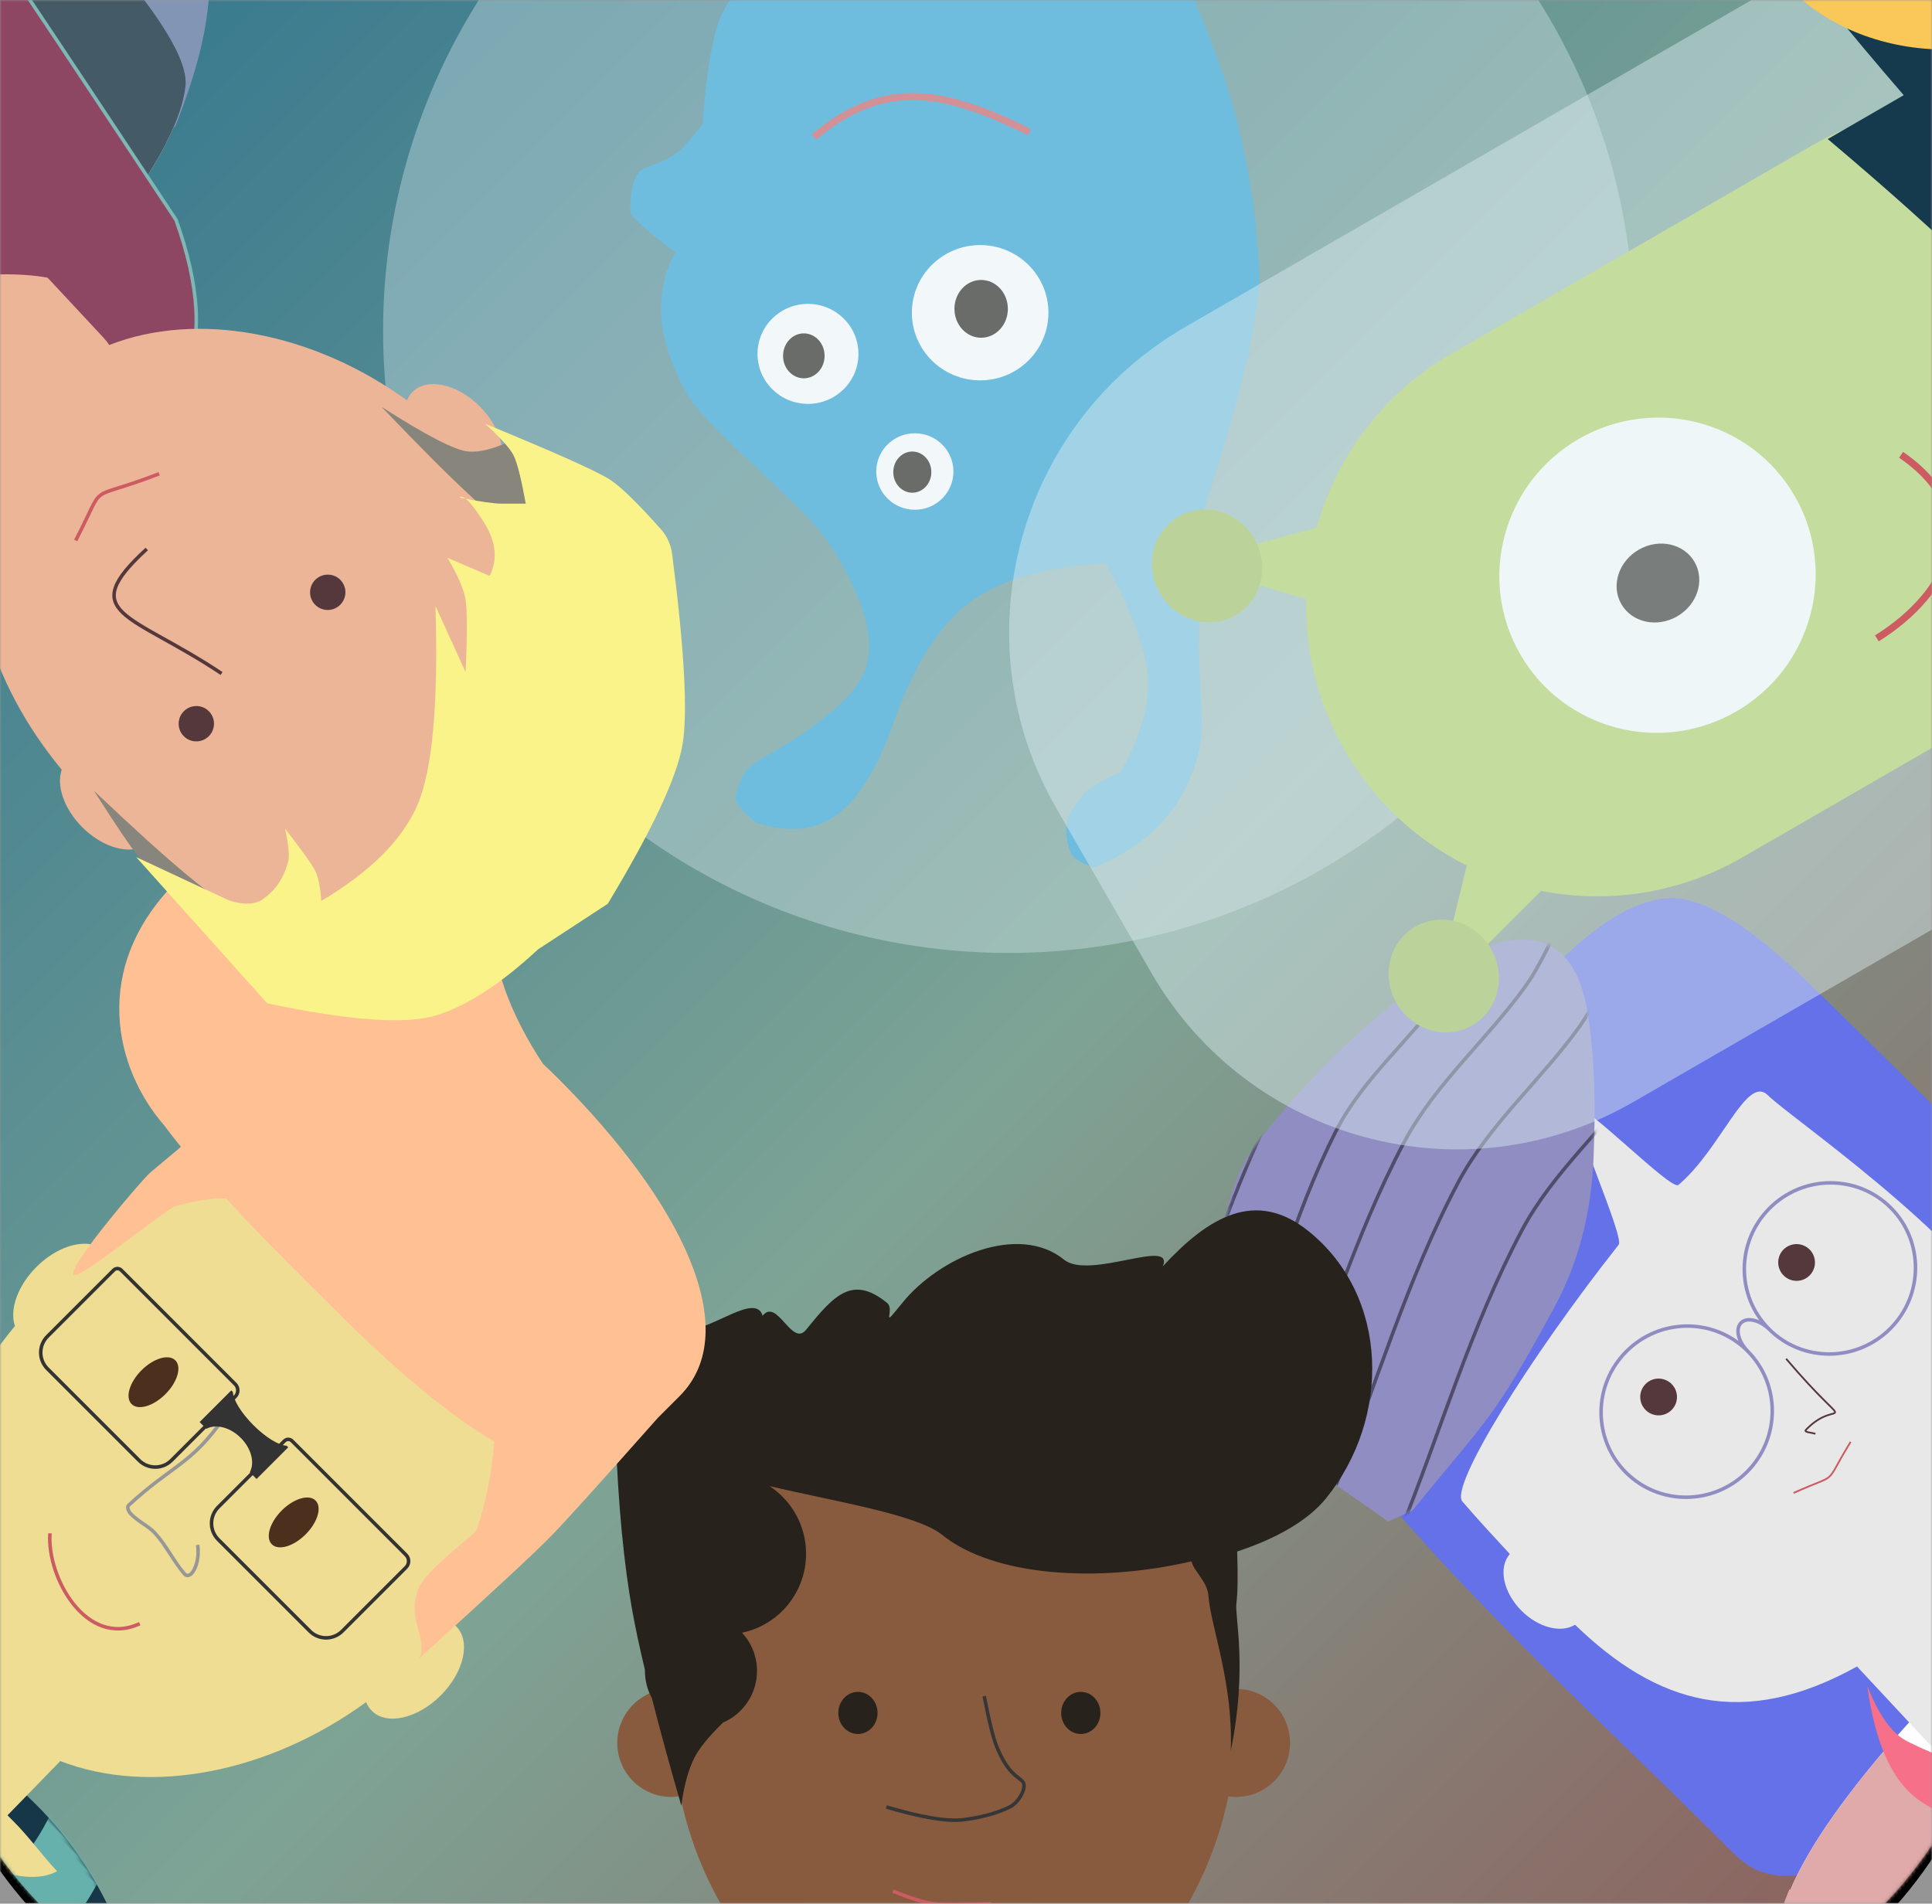 <?xml version="1.0" encoding="UTF-8"?>
<svg width="548px" height="540px" viewBox="0 0 548 540" version="1.1" xmlns="http://www.w3.org/2000/svg" xmlns:xlink="http://www.w3.org/1999/xlink">
    <!-- Generator: Sketch 49.3 (51167) - http://www.bohemiancoding.com/sketch -->
    <title>stimmy_things_landing</title>
    <desc>Created with Sketch.</desc>
    <defs>
        <rect id="path-1" x="0" y="0" width="548" height="540"></rect>
        <linearGradient x1="0%" y1="0%" x2="100%" y2="100%" id="linearGradient-3">
            <stop stop-color="#45AFD7" offset="0%"></stop>
            <stop stop-color="#BEF8E2" offset="52.983%"></stop>
            <stop stop-color="#D98480" offset="100%"></stop>
        </linearGradient>
        <path d="M455.279,6.82121026e-13 C484.558,6.82121026e-13 597.7,7.84302414e-13 597.7,7.84302414e-13 L597.7,142.421 L597.7,455.279 C597.7,541.666 541.666,597.7 455.279,597.7 L142.421,597.7 C56.034,597.7 0,541.666 0,455.279 L0,142.421 L0,7.85624585e-13 C0,7.85624585e-13 96.934,6.82121026e-13 142.421,6.82121026e-13 L455.279,6.82121026e-13 Z" id="path-4"></path>
        <filter x="-2.3%" y="-1.7%" width="104.7%" height="104.7%" filterUnits="objectBoundingBox" id="filter-6">
            <feOffset dx="0" dy="4" in="SourceAlpha" result="shadowOffsetOuter1"></feOffset>
            <feGaussianBlur stdDeviation="4" in="shadowOffsetOuter1" result="shadowBlurOuter1"></feGaussianBlur>
            <feComposite in="shadowBlurOuter1" in2="SourceAlpha" operator="out" result="shadowBlurOuter1"></feComposite>
            <feColorMatrix values="0 0 0 0 0.047   0 0 0 0 0   0 0 0 0 0.2  0 0 0 0.1 0" type="matrix" in="shadowBlurOuter1"></feColorMatrix>
        </filter>
        <path d="M7.213,97.874 C42.057,99.172 41.555,100.711 77.261,95.375 C92.054,93.164 105.526,87.399 117.996,78.763 C129.366,70.888 140.545,62.455 150.124,52.391 C190.732,9.732 78.832,-2.532 57.763,0.416 C33.155,3.859 16.278,26.367 6.315,48.215 C-2.372,67.264 0.343,72.541 0.606,94.202 L7.213,97.874 Z" id="path-7"></path>
        <path d="M28.36,312.174 C17.273,305.087 9.8,292.848 9.28,278.811 C9.024,271.886 -0.909,165.442 0.474,91.17 C1.15,54.83 7.299,26.31 13.262,20.686 C20.12,14.219 24.786,9.081 39.2,5.349 C58.224,0.423 98.802,0.747 120.776,0.422 C156.498,-0.107 179.813,0.794 192.686,0.422 C219.478,-0.352 245.065,10.163 255.59,20.686 C279.292,44.386 273.062,68.341 273.06,73.105 C273.054,89.272 274.213,121.078 273.06,154.562 C270.942,216.089 265.897,285.427 265.929,288.953 C266.033,300.488 260.767,310.818 252.468,317.56 L252.468,342.799 L236.52,357.954 C209.212,361.64 185.728,363.33 166.067,363.025 C146.406,362.72 115.374,360.185 72.969,355.418 L29.361,348.964 L26.619,312.167 L28.36,312.174 Z" id="path-9"></path>
    </defs>
    <g id="assets" stroke="none" stroke-width="1" fill="none" fill-rule="evenodd">
        <g id="Rectangle-9-+-MAC-Mask">
            <mask id="mask-2" fill="white">
                <use xlink:href="#path-1"></use>
            </mask>
            <use id="Mask" fill="#959595" xlink:href="#path-1"></use>
            <g id="charachters" mask="url(#mask-2)">
                <g transform="translate(-26, -17.1)">
                    <mask id="mask-5" fill="white">
                        <use xlink:href="#path-4"></use>
                    </mask>
                    <g id="background" stroke="none" fill="none">
                        <use fill="black" fill-opacity="1" filter="url(#filter-6)" xlink:href="#path-4"></use>
                        <use fill-opacity="0.66" fill="url(#linearGradient-3)" fill-rule="evenodd" xlink:href="#path-4"></use>
                    </g>
                    <g id="inside" stroke="none" stroke-width="1" fill="none" fill-rule="evenodd" mask="url(#mask-5)">
                        <g transform="translate(-914.874, -709.151)" id="charachters">
                            <g>
                                <g id="avatar_1" transform="translate(1729.756, 1450.255) rotate(-45) translate(-1729.756, -1450.255) translate(1358.756, 848.255)">
                                    <path d="M305.146,76.666 C310.649,44.037 329.824,39.466 362.984,38.411 C388.059,37.614 413.157,37.509 438.244,37.723 C450.975,37.832 467.64,37.738 478.635,46.205 C491.426,56.054 490.599,88.82 490.791,98.957 C491.271,124.335 491.5,229.688 487.718,266.23 C487.371,269.582 476.877,273.001 475.788,273.301 C459.363,277.832 454.875,278.215 437.981,278.719 C389.22,280.171 383.606,279.376 327.287,275.467 C319.742,274.943 310.137,271.02 305.499,264.995 C301.262,259.494 301.049,255.82 301.059,248.424 C301.141,188.359 296.928,125.011 308.336,65.157" id="hair" fill="#6471E8"></path>
                                    <g id="upper" transform="translate(371.091, 605.799) rotate(-345) translate(-371.091, -605.799) translate(129.591, 75.799)">
                                        <g id="top" transform="translate(226.111, 407.963) rotate(-15) translate(-226.111, -407.963) translate(56.111, 168.963)">
                                            <path d="M257.479,25.21 C269.501,35.385 288.229,221.149 296.224,351.183 C296.224,351.183 296.224,351.183 296.224,351.183 L296.224,351.183 C297.962,379.447 276.458,403.768 248.194,405.506 C246.553,405.607 244.907,405.629 243.264,405.571 L60.091,399.193 C51.26,398.886 44.35,391.478 44.657,382.646 C44.674,382.155 44.714,381.665 44.776,381.177 C60.648,256.829 68.446,191.492 68.169,185.165 C67.769,176.02 57.836,46.474 76.853,31.295 C108.941,5.683 246.452,15.878 257.479,25.21 Z" id="shirt" fill="#FEFEFE"></path>
                                            <path d="M47.774,357.721 L7.674,357.721 C4.928,311.414 2.765,283.842 1.185,275.006 C-0.395,266.169 -0.395,252.167 1.185,232.998 C22.622,134.602 35.763,78.159 40.609,63.67 C45.454,49.18 61.009,36.333 87.274,25.127 L87.267,25.481 C99.64,20.437 117.596,17.523 137.269,16.13 C142.463,15.763 142.472,42.016 145.89,47.813 C158.459,69.127 151.745,187.016 125.749,401.48 C120.076,413.951 116.105,422.285 113.836,426.48 C111.321,431.13 105.362,434.528 95.958,436.675 L43.42,407.276 L44.676,395.824 C43.867,394.642 43.414,393.199 43.468,391.656 C44.975,379.799 46.41,368.493 47.774,357.721 Z" id="Combined-Shape" fill="#E0AAAA"></path>
                                            <path d="M143.634,0 C140.377,7.564 139.242,13.511 140.228,17.841 C141.215,22.171 146.607,34.914 156.404,56.071 C159.753,143.477 159.753,208.044 156.404,249.771 C153.056,291.498 142.555,357.764 124.904,448.569 L95.958,436.675 C105.362,434.528 111.321,431.13 113.836,426.48 C116.351,421.83 120.04,407.388 124.904,383.152 L149.593,67.965 C137.875,52.367 131.631,40.19 130.863,31.434 C130.096,22.677 134.352,12.199 143.634,0 Z" id="Path-31" fill="#F67089"></path>
                                        </g>
                                        <g id="body_change_colour" transform="translate(63.692, 0.134)" fill="#E8E8E8">
                                            <path d="M11.995,127.287 C7.385,127.454 2.599,122.866 0.83,116.257 C-1.079,109.118 1.238,102.258 6.015,100.677 C4.631,94.558 3.122,88.045 1.806,81.028 C0.765,75.478 38.642,55.245 76.623,40.121 C79.15,39.115 82.988,1.418 85.505,0.462 C88.222,-0.57 97.109,34.383 99.765,33.909 C115.397,31.118 132.263,16.309 134.478,24.59 C136.693,32.871 161.788,84.875 161.788,115.83 C161.788,141.703 146.507,159.076 124.537,168.633 L130.502,194.51 C132.301,202.316 127.442,210.105 119.648,211.907 L99.219,216.631 C91.425,218.434 83.648,213.566 81.849,205.76 L75.371,177.656 C75.362,177.618 75.354,177.58 75.345,177.542 C38.339,176.915 20.905,158.47 11.995,127.287 Z" id="head"></path>
                                        </g>
                                        <g id="face" transform="translate(123.312, 64.633)">
                                            <path d="M41.954,27.384 C47.539,57.695 50.028,43.77 36.711,47.664 C35.765,47.941 37.9,49.212 38.494,49.986" id="Path-2" stroke="#55383C" stroke-width="0.5"></path>
                                            <path d="M46.025,56.94 C32.461,64.275 39.574,62.896 24.749,61.409" id="Path-3" stroke="#CC5C61" stroke-width="0.5"></path>
                                            <g id="eyes" fill="#55383C">
                                                <ellipse id="eye" cx="58.182" cy="5.216" rx="5.21" ry="5.216"></ellipse>
                                                <ellipse id="eye" cx="5.21" cy="18.69" rx="5.21" ry="5.216"></ellipse>
                                            </g>
                                        </g>
                                    </g>
                                    <path d="M380.257,177.853 C366.795,177.853 355.882,167.028 355.882,153.676 C355.882,140.323 366.795,129.499 380.257,129.499 C393.719,129.499 404.633,140.323 404.633,153.676 C404.633,167.028 393.719,177.853 380.257,177.853 Z M404.635,153.676 C404.704,149.841 406.625,146.768 408.985,146.768 C411.345,146.768 413.266,149.841 413.336,153.676 M437.713,177.853 C424.251,177.853 413.338,167.028 413.338,153.676 C413.338,140.323 424.251,129.499 437.713,129.499 C451.175,129.499 462.089,140.323 462.089,153.676 C462.089,167.028 451.175,177.853 437.713,177.853 Z" id="glasses" stroke="#8F8DC2"></path>
                                    <g id="hat" transform="translate(370.272, 61.049) rotate(-8) translate(-370.272, -61.049) translate(290.772, 11.049)">
                                        <mask id="mask-8" fill="white">
                                            <use xlink:href="#path-7"></use>
                                        </mask>
                                        <use id="Mask" fill="#8F8DC2" xlink:href="#path-7"></use>
                                        <path d="M0,39.768 C26.742,31.77 52.774,20.638 80.227,15.774 C96.726,12.85 113.716,17.094 130.456,16.651 C136.323,16.496 142.065,14.873 147.87,13.985" id="Path-7" stroke="#504D6B" mask="url(#mask-8)"></path>
                                        <path d="M0,57.087 C29.816,49.088 58.84,37.957 89.448,33.092 C107.844,30.168 126.787,34.412 145.451,33.97 C151.993,33.814 158.395,32.192 164.867,31.303" id="Path-7" stroke="#504D6B" mask="url(#mask-8)"></path>
                                        <path d="M0,76.216 C29.816,68.218 58.84,57.086 89.448,52.221 C107.844,49.298 126.787,53.542 145.451,53.099 C151.993,52.944 158.395,51.321 164.867,50.432" id="Path-7" stroke="#504D6B" mask="url(#mask-8)"></path>
                                        <path d="M0,98.824 C29.816,90.825 58.84,79.694 89.448,74.829 C107.844,71.905 126.787,76.149 145.451,75.707 C151.993,75.552 158.395,73.929 164.867,73.04" id="Path-7" stroke="#504D6B" mask="url(#mask-8)"></path>
                                        <path d="M-8.498,20.567 C21.318,12.568 50.342,1.437 80.95,-3.428 C99.346,-6.352 118.288,-2.108 136.953,-2.55 C143.494,-2.705 149.896,-4.328 156.368,-5.217" id="Path-7" stroke="#504D6B" mask="url(#mask-8)"></path>
                                    </g>
                                </g>
                                <g id="charachter_5" transform="translate(1215.664, 595.573) scale(-1, 1) rotate(-180) translate(-1215.664, -595.573) translate(997.664, 194.573)">
                                    <g id="body_change_colour" transform="translate(28.785, 24.177)" fill="#30A1D2">
                                        <path d="M268.166,290.606 C261.992,280.439 256.303,269.707 251.098,258.411 C247.148,249.838 268.224,227.657 271.579,170.297 C272.29,158.144 266.601,133.856 254.512,97.433 C254.593,81.74 254.593,70.161 254.512,62.696 C254.403,52.796 256.278,40.317 254.512,33.043 C250.748,17.542 240.792,6.528 224.643,0 C221.308,1.325 219.317,2.454 218.669,3.389 C216.946,5.876 216.624,10.86 216.963,12.709 C217.281,14.447 218.856,17.653 222.083,21.181 C223.509,22.741 226.923,24.718 232.324,27.112 C238,37.454 240.56,46.491 240.004,54.224 C239.448,61.957 235.465,72.689 228.057,86.419 C210.985,85.367 198.184,81.696 189.654,75.405 C181.125,69.114 174.013,58.1 168.32,42.362 C163.728,28.984 158.323,19.947 152.105,15.25 C145.888,10.554 138.208,9.707 129.064,12.709 C124.657,16.104 122.665,18.646 123.09,20.334 C123.328,21.278 124.217,25.42 126.504,27.959 C127.704,29.292 130.264,30.987 134.184,33.043 C147.547,41.052 155.796,48.112 158.933,54.224 C162.069,60.336 161.5,68.243 157.226,77.947 C153.786,85.936 149.804,92.432 145.278,97.433 C133.688,110.244 113.585,126.124 108.583,135.56 C100.651,150.521 99.798,163.512 106.023,174.533 C97.21,181.116 92.943,185.07 93.222,186.394 C93.353,187.019 92.742,193.735 95.782,197.409 C97.057,198.95 102.419,199.837 106.023,202.492 C107.903,203.878 110.463,206.702 113.703,210.965 C114.891,227.18 116.883,237.912 119.677,243.16 C122.471,248.408 131.005,258.293 145.278,272.814 L145.278,304.162 L268.166,290.606 Z" id="head"></path>
                                    </g>
                                    <g id="right_arm" transform="translate(52.97, 422.858) scale(-1, 1) translate(-52.97, -422.858) translate(0.97, 253.858)"></g>
                                    <g id="head-whole" transform="translate(158.074, 125.72)">
                                        <path d="M77.136,107.146 C53.937,118.555 36.35,122.964 16.03,105.73" id="mouth" stroke="#CC5C61" stroke-width="2"></path>
                                        <g id="eyes">
                                            <g id="left_eye" transform="translate(43.785, 36.708)">
                                                <ellipse id="Oval-11" fill="#FFFFFF" cx="19.366" cy="19.188" rx="19.366" ry="19.188"></ellipse>
                                                <ellipse id="eye" fill="#27221B" cx="19.647" cy="20.284" rx="7.578" ry="8.196"></ellipse>
                                            </g>
                                            <g id="right_eye" transform="translate(0, 30.034)">
                                                <ellipse id="Oval-11" fill="#FFFFFF" cx="14.314" cy="14.183" rx="14.314" ry="14.183"></ellipse>
                                                <ellipse id="eye" fill="#27221B" cx="13.135" cy="13.627" rx="5.894" ry="6.374"></ellipse>
                                            </g>
                                            <g id="top-eye" transform="translate(33.681, 0)">
                                                <ellipse id="Oval-11" fill="#FFFFFF" cx="10.946" cy="10.846" rx="10.946" ry="10.846"></ellipse>
                                                <ellipse id="eye" fill="#27221B" cx="10.228" cy="10.675" rx="5.4" ry="5.84"></ellipse>
                                            </g>
                                        </g>
                                    </g>
                                    <ellipse id="air_bubble" fill="#DCEBF0" opacity="0.37" cx="229.28" cy="176.492" rx="177.413" ry="176.492"></ellipse>
                                </g>
                                <g id="charachter" transform="translate(1678.73, 735.575) scale(-1, 1) rotate(-240) translate(-1678.73, -735.575) translate(1464.73, 246.075)">
                                    <g id="body_change_colour" transform="translate(18.468, 78.618)" fill="#B1D159">
                                        <path d="M276.256,82.963 L276.256,200.9 C276.256,246.696 239.321,283.821 193.759,283.821 C148.197,283.821 111.261,246.696 111.261,200.9 L111.261,82.963 C111.261,37.401 148.197,0.466 193.759,0.466 L193.759,0.466 C239.321,0.466 276.256,37.401 276.256,82.963 Z" id="head"></path>
                                    </g>
                                    <g id="top_body" transform="translate(85.417, 0)">
                                        <g id="eye-whole" transform="translate(82.723, 135.479)">
                                            <ellipse id="Oval" fill="#FFFFFF" cx="45.239" cy="45.249" rx="44.638" ry="44.932"></ellipse>
                                            <ellipse id="eye" fill="#27221B" cx="47.223" cy="44.25" rx="10.912" ry="11.982"></ellipse>
                                        </g>
                                        <g id="right_ear" transform="translate(67.276, 86.916) scale(-1, 1) translate(-67.276, -86.916) translate(45.276, 55.916)">
                                            <polygon id="Path-10" fill="#B1D159" points="0.808 39.465 17.782 23.215 26.673 27.858 17.782 61.133"></polygon>
                                            <ellipse id="Oval-2" fill="#A0BE53" cx="27.481" cy="15.477" rx="16.165" ry="15.477"></ellipse>
                                        </g>
                                        <g id="left_ear" transform="translate(168.633, 55.916)">
                                            <polygon id="Path-10" fill="#B1D159" points="0.808 39.465 17.782 23.215 26.673 27.858 17.782 61.133"></polygon>
                                            <ellipse id="Oval-2" fill="#A0BE53" cx="27.481" cy="15.477" rx="16.165" ry="15.477"></ellipse>
                                        </g>
                                        <path d="M253.942,100 L253.942,310.77 C253.942,381.776 197.095,439.338 126.971,439.338 C56.847,439.338 0,381.776 0,310.77 L1.42108547e-14,100 C7.4473172e-15,44.772 44.772,1.01453063e-14 100,0 L153.942,0 C209.17,-1.01453063e-14 253.942,44.772 253.942,100 Z" id="head_bubble" fill="#DCEBF0" opacity="0.456"></path>
                                        <path d="M132.923,257.641 C160.093,270.554 173.74,249.827 174.585,225.66" id="mouth" stroke="#CC5C61" stroke-width="2"></path>
                                    </g>
                                    <g id="shirt" transform="translate(0, 284.413)" fill="#163A4D">
                                        <path d="M71.447,139.326 C94.264,166.889 110.243,188.12 119.384,203.018 C128.526,217.915 143.506,249.098 164.326,296.565 C184.522,302.536 199.835,305.521 210.266,305.521 C220.697,305.521 240.671,302.536 270.188,296.565 C298.957,254.135 319.264,220.63 331.108,196.051 C342.953,171.472 354.937,137.968 367.061,95.538 C358.525,66.777 350.203,47.537 342.094,37.817 C333.985,28.097 319.337,19.804 298.151,12.937 C262.422,22.2 236.123,26.18 219.254,24.88 C202.385,23.579 172.757,15.286 130.37,0 L130.37,24.88 C82.697,15.796 48.408,11.816 27.504,12.937 C6.6,14.059 -2.388,20.362 0.539,31.846 L71.447,139.326 Z"></path>
                                    </g>
                                    <g id="right_arm" transform="translate(0, 294.652)">
                                        <ellipse id="Oval-4" fill="#FBA945" cx="64.097" cy="70.87" rx="64.097" ry="63.875"></ellipse>
                                        <path d="M135.204,68.873 C135.204,33.596 109.511,0.008 74.112,0.008 C38.712,0.008 0,5.651 0,40.928 C0,76.205 135.204,104.151 135.204,68.873 Z" id="Oval-4" fill="#FAC859"></path>
                                    </g>
                                    <path d="M294.801,291.35 C254.773,387.746 222.405,457.159 197.697,499.59 C172.989,542.02 154.493,559.955 142.209,553.393 C141.827,550.086 141.827,547.761 142.209,546.418 C142.59,545.076 144.242,540.426 147.163,532.469 L131.309,497.597 C122.504,534.309 120.192,557.89 124.373,568.338 C128.555,578.787 141.767,582.44 164.008,579.298 C210.687,539.863 241.734,505.986 257.148,477.67 C272.562,449.353 293.04,388.575 318.581,295.336 L294.801,291.35 Z" id="band_across_body" fill="#F9F082"></path>
                                </g>
                                <g id="avatar_2" transform="translate(933.367, 1069.602)">
                                    <g id="body_change_colour" transform="translate(130.647, 46.993)" fill="#885B3E">
                                        <path d="M225.294,119.242 C218.384,152.245 197.033,178.447 169.693,187.784 C169.909,189.047 170.021,190.346 170.021,191.671 L170.021,211.799 C170.021,222.16 161.636,230.56 151.292,230.56 C149.902,230.56 148.517,230.405 147.161,230.098 C133.794,227.071 124.301,215.174 124.301,201.446 L124.301,191.671 C124.301,190.255 124.43,188.869 124.675,187.524 C97.679,177.961 76.645,151.911 69.812,119.182 C68.979,119.322 68.123,119.396 67.251,119.396 C58.797,119.396 51.945,112.532 51.945,104.065 C51.945,95.597 58.797,88.734 67.251,88.734 C67.396,88.734 67.541,88.736 67.685,88.74 C70.841,39.507 105.396,0.729 147.559,0.729 C189.72,0.729 224.274,39.504 227.433,88.734 L227.469,88.734 C235.923,88.734 242.776,95.597 242.776,104.065 C242.776,112.532 235.923,119.396 227.469,119.396 C226.731,119.396 226.004,119.343 225.294,119.242 Z" id="head"></path>
                                    </g>
                                    <g id="face" transform="translate(181.677, 0)">
                                        <path d="M79.115,193.103 C84.13,195.148 87.974,196.343 90.645,196.687 C93.316,197.031 98.749,197.031 106.945,196.687" id="Path-27" stroke="#CC5C61"></path>
                                        <g id="eyes" transform="translate(62.758, 136.448)" fill="#27221B">
                                            <ellipse id="eye" cx="69.631" cy="6.111" rx="5.566" ry="5.973"></ellipse>
                                            <ellipse id="eye" cx="6.418" cy="6.111" rx="5.566" ry="5.973"></ellipse>
                                        </g>
                                        <path d="M13.487,81.662 C-4.94,58.87 -4.43,24.46 18.326,6.003 C33.564,-6.357 47.019,2.079 59.78,15.845 C56.528,7.629 80.61,19.824 87.832,13.967 C100.749,3.49 123.205,13.283 133.665,26.221 C140.34,34.477 135.519,28.261 138.034,26.221 C147.845,18.263 153.039,24.05 160.984,33.877 C165.014,38.863 169.206,24.684 173.308,29.895 C175.265,23.232 187.532,33.877 194.777,33.877 C207.402,33.877 215.053,48.708 215.053,61.354 C215.053,61.853 215.045,62.345 215.031,62.829 C214.299,83.928 212.576,100.786 210.282,113.519 C209.419,118.307 208.225,123.902 206.7,130.306 C206.704,133.442 205.982,136.074 204.715,138.36 C202.459,147.246 199.676,157.416 196.367,168.87 C195.649,163.371 194.457,158.925 192.789,155.53 C191.384,152.67 188.622,149.25 184.503,145.272 C178.853,142.829 174.899,137.198 174.899,130.642 C174.899,126.456 176.511,122.648 179.147,119.805 C168.775,117.635 160.984,108.425 160.984,97.392 C160.984,89.367 165.105,82.306 171.344,78.218 C152.928,82.559 129.502,86.272 122.42,92.016 C107.866,103.821 78.343,105.757 51.654,99.552 C51.061,102.248 47.18,105.348 46.883,109.139 C46.163,118.332 39.802,133.833 40.522,153.31 C35.701,129.911 39.412,115.207 38.931,111.528 C38.547,108.584 38.47,103.662 38.701,96.761 C27.787,93.175 18.68,88.085 13.487,81.662 Z" id="Combined-Shape" fill="#27221B" transform="translate(107.725, 84.435) scale(-1, 1) translate(-107.725, -84.435) "></path>
                                        <path d="M77.241,169.239 C87.252,172.199 94.493,173.408 98.965,172.865 C103.046,172.37 108.077,171.297 112.241,169.239 C114.922,167.914 117.28,163.406 115.862,161.986 C114.262,160.383 111.634,159.582 108.62,152.315 C107.598,149.85 106.391,145.015 105,137.809" id="Path-5" stroke="#363636"></path>
                                    </g>
                                </g>
                                <g id="character_2" transform="translate(667.295, 1385.527) rotate(-315) translate(-667.295, -1385.527) translate(323.795, 786.027)">
                                    <g id="upper" transform="translate(343.355, 689.508) rotate(-345) translate(-343.355, -689.508) translate(105.855, 251.508)">
                                        <g id="top" transform="translate(218.237, 222.35) rotate(-15) translate(-218.237, -222.35) translate(41.737, 40.35)">
                                            <g id="shirt" transform="translate(40.576, 0)">
                                                <mask id="mask-10" fill="white">
                                                    <use xlink:href="#path-9"></use>
                                                </mask>
                                                <use id="Mask" fill="#163747" xlink:href="#path-9"></use>
                                                <path d="M213.193,363.5 C214.35,358.291 214.913,353.967 214.882,350.528 C213.894,240.941 211.636,167.433 210.69,131.113 C208.808,58.88 204.748,20.239 204.61,16.551 C204.363,9.952 202.671,2.692 199.533,-5.229 L219.137,-3.189 C230.883,11.465 233.467,122.284 233.219,131.113 C232.663,150.983 237.716,306.855 237.513,352.626 C237.478,360.6 235.493,363.938 235.149,363.957 L213.193,363.5 Z M73.909,360.354 L52.187,359.523 C51.852,359.505 49.918,356.201 49.884,348.309 C49.685,303.005 55.461,147.84 54.919,128.173 C54.679,119.434 57.527,8.935 68.973,-5.57 L88.391,-7.647 C84.901,0.774 83.036,8.25 82.796,14.782 C82.661,18.432 78.705,56.678 76.871,128.173 C75.949,164.122 72.897,237.765 71.935,346.232 C71.904,349.635 72.563,354.343 73.909,360.354 Z" id="Combined-Shape" stroke="#67B1AC" stroke-width="2" fill="#67B1AC" mask="url(#mask-10)"></path>
                                            </g>
                                        </g>
                                    </g>
                                    <g id="face+hair" transform="translate(352.982, 156.093)">
                                        <g id="face" transform="translate(0.868, 0.028)">
                                            <g id="eyes" fill="#4C2F1C">
                                                <ellipse id="eye" cx="4.727" cy="8.868" rx="4.727" ry="8.868"></ellipse>
                                                <ellipse id="eye" cx="60.217" cy="8.868" rx="4.727" ry="8.868"></ellipse>
                                            </g>
                                            <path d="M24.404,8.391 C27.265,24.777 23.567,28.374 22.889,45.566 C22.855,46.414 24.182,46.863 25.008,46.887 C27.97,46.976 30.887,45.725 33.845,45.894 C38.432,46.155 42.866,47.814 47.446,48.168 C50.247,48.383 48.571,42.757 44.374,39.631" id="Path-29" stroke="#979797"></path>
                                            <path d="M18.086,67.569 C26.066,77.116 48.049,83.558 53.719,67.697" id="Path-2" stroke="#CC5C61"></path>
                                        </g>
                                    </g>
                                    <g id="head_whole" transform="translate(281.462, 0.238)">
                                        <g transform="translate(109.286, 161.514) scale(-1, 1) translate(-109.286, -161.514) translate(0.786, 0.514)">
                                            <g id="body_change_colour" transform="translate(0, 103.657)" fill="#EFDD93">
                                                <path d="M113.583,198.082 C119.191,198.43 124.724,198.818 130.131,199.24 C127.582,204.87 120.713,210.223 111.352,213.734 C110.28,214.66 108.878,215.212 107.35,215.192 C107.307,215.191 107.264,215.19 107.222,215.189 L106.991,215.18 C100.952,216.935 94.113,217.943 86.871,217.865 C64.477,217.624 44.918,210.187 41.666,199.354 C47.41,199.202 54.259,198.081 60.279,198.094 L62.848,198.083 L63.14,176.612 C38.073,165.531 18.899,137.044 13.622,103.446 C12.705,103.848 11.737,104.063 10.738,104.063 C4.808,104.063 0,96.482 0,87.13 C0,77.779 4.808,70.198 10.738,70.198 C12.158,70.198 13.514,70.632 14.754,71.421 C16.071,66.71 17.346,62.039 17.078,57.814 C16.853,54.268 12.416,51.154 13.457,48.143 C24.444,16.386 55.119,0.162 86.146,0.162 C111.603,0.162 142.04,-2.651 155.349,19.514 C161.212,29.276 161.067,49.158 160.556,66.739 C164.372,69.336 167.042,75.322 167.042,82.292 C167.042,89.892 163.868,96.322 159.495,98.465 C157.935,115.02 153.423,130.351 145.566,144.265 C137.557,158.447 126.478,168.894 113.896,175.067 L113.583,198.082 Z" id="head"></path>
                                            </g>
                                            <g id="face" transform="translate(92.619, 211.422) scale(-1, 1) translate(-92.619, -211.422) translate(59.119, 175.922)">
                                                <path d="M15.225,60.735 C23.314,70.18 45.599,76.552 51.346,60.862" id="Path-2" stroke="#CC5C61"></path>
                                                <ellipse id="Oval-7" fill="#4C2F1C" cx="5.672" cy="9.668" rx="4.792" ry="8.773"></ellipse>
                                                <ellipse id="Oval-7" fill="#4C2F1C" cx="61.923" cy="9.668" rx="4.792" ry="8.773"></ellipse>
                                                <path d="M26.912,2.541 C29.812,18.751 26.063,22.309 25.376,39.317 C25.342,40.156 26.686,40.599 27.524,40.624 C30.527,40.712 33.483,39.474 36.482,39.641 C41.131,39.9 45.626,41.541 50.269,41.89 C53.109,42.104 51.41,36.538 47.155,33.446" id="Path-29" stroke="#979797"></path>
                                            </g>
                                            <path d="M99.87,134.687 C79.261,134.687 56.96,133.569 40.209,129.144 C34.514,135.763 29.805,142.781 26.08,150.199 C25.375,151.604 28.121,168.25 26.08,173.442 C22.547,182.433 13.587,181.967 11.751,187.654 C10.359,159.637 9.722,142.486 9.84,136.201 C9.958,129.915 10.723,115.034 12.134,91.557 C12.134,89.128 12.134,86.258 12.134,82.855 C12.134,56.736 50.781,43.508 99.87,43.508 C101.993,43.508 104.099,43.541 106.185,43.607 C114.617,41.888 122.133,39.459 128.733,36.319 C142.944,29.559 155.56,17.842 166.58,1.168 L166.58,0 C166.829,0.003 167.078,0.011 167.328,0.025 C189.25,1.268 216.279,44.584 216.279,80.521 C216.279,115.141 191.193,130.464 169.772,131.923 C167.334,132.283 164.778,132.597 162.137,132.871 C162.576,137.705 162.91,141.463 163.14,144.146 C163.394,147.115 160.265,186.841 157.216,179.012 C155.174,173.768 152.543,148.22 151.384,146.037 C148.862,141.287 146.001,137.34 142.799,134.195 C127.137,134.84 111.108,134.687 99.87,134.687 Z" id="hair" fill="#FFC194" transform="translate(113.052, 93.827) rotate(-360) translate(-113.052, -93.827) "></path>
                                        </g>
                                        <g id="glasses" transform="translate(41.003, 155.405)">
                                            <path d="M27.375,14.69 C26.546,14.69 25.875,15.362 25.875,16.19 L25.875,42.768 C25.875,46.358 28.785,49.268 32.375,49.268 L69.125,49.268 C72.715,49.268 75.625,46.358 75.625,42.768 L75.625,17.19 C75.625,15.81 74.505,14.69 73.125,14.69 L27.375,14.69 Z" id="Rectangle-3" stroke="#333333"></path>
                                            <path d="M95.887,14.69 C95.059,14.69 94.387,15.362 94.387,16.19 L94.387,42.768 C94.387,46.358 97.297,49.268 100.887,49.268 L137.637,49.268 C141.227,49.268 144.137,46.358 144.137,42.768 L144.137,17.19 C144.137,15.81 143.018,14.69 141.637,14.69 L95.887,14.69 Z" id="Rectangle-3" stroke="#333333"></path>
                                            <path d="M95.775,16.732 L96.425,16.732 L96.425,29.438 L93.709,29.438 C92.887,26.538 89.303,24.355 85.006,24.355 C80.709,24.355 77.125,26.538 76.302,29.438 L73.587,29.438 L73.587,16.732 L74.237,16.732 C75.805,18.212 80.034,19.273 85.006,19.273 C89.978,19.273 94.207,18.212 95.775,16.732 Z" id="Combined-Shape" fill="#333333"></path>
                                        </g>
                                    </g>
                                </g>
                                <g id="avatar_3" transform="translate(679.396, 557.359) rotate(-225) translate(-679.396, -557.359) translate(498.896, -50.141)">
                                    <g id="top" transform="translate(189.255, 440.732) rotate(-360) translate(-189.255, -440.732) translate(18.255, 216.232)">
                                        <path d="M257.479,26.419 C269.501,36.538 288.229,221.281 296.224,350.601 C296.224,350.601 296.224,350.601 296.224,350.601 L296.224,350.601 C297.962,378.706 276.587,402.897 248.483,404.635 C246.848,404.736 245.209,404.758 243.572,404.701 L60.106,398.348 C51.275,398.042 44.364,390.635 44.67,381.804 C44.687,381.308 44.727,380.813 44.79,380.321 C60.653,256.727 68.446,191.785 68.169,185.495 C67.769,176.4 57.836,47.566 76.853,32.471 C108.941,7 246.452,17.138 257.479,26.419 Z" id="shirt" fill="#FBE7E9"></path>
                                        <g id="sleeve" transform="translate(0, 26.29)" fill="#8295B5">
                                            <path d="M87.274,0.046 C61.009,11.19 45.454,23.967 40.609,38.377 C35.763,52.786 22.622,108.919 1.185,206.775 C-0.395,225.838 -0.395,239.764 1.185,248.552 C2.765,257.34 4.928,284.76 7.674,330.813 L81.217,330.813 L87.274,0.046 Z" id="Path-16"></path>
                                        </g>
                                        <g id="gilet_left" transform="translate(43.146, 1.348)" fill="#445B67">
                                            <path d="M70.691,424.137 C68.176,428.761 62.216,432.14 52.812,434.275 L0.274,405.038 L1.531,393.65 C0.721,392.473 9.671,316.163 13.163,288.215 L24.895,181.883 C23.693,162.326 15.651,45.456 33.707,31.124 C44.651,22.437 67.856,17.892 94.124,16.042 C99.317,15.676 99.326,41.785 102.745,47.55 C115.313,68.747 108.6,185.989 82.604,399.274 C76.93,411.677 72.959,419.965 70.691,424.137 Z" id="Combined-Shape"></path>
                                            <path d="M100.488,0 C97.232,7.522 96.097,13.437 97.083,17.743 C98.069,22.049 103.461,34.722 113.259,55.763 C116.608,142.689 116.608,206.901 113.259,248.399 C109.91,289.897 99.41,355.798 81.758,446.104 L52.812,434.275 C62.216,432.14 68.176,428.761 70.691,424.137 C73.205,419.513 76.894,405.149 81.758,381.047 L106.448,67.591 C94.729,52.08 88.486,39.969 87.718,31.261 C86.95,22.553 91.207,12.132 100.488,0 Z" id="Path-31"></path>
                                        </g>
                                        <g id="gilet_right" transform="translate(261.309, 224.386) scale(-1, 1) translate(-261.309, -224.386) translate(181.309, 0.386)" fill="#445B67">
                                            <g id="gilet" transform="translate(43.448, 0)">
                                                <path d="M100.628,0 C97.382,7.541 96.25,13.47 97.233,17.787 C98.217,22.104 103.591,34.809 113.358,55.903 C116.696,143.046 116.696,207.419 113.358,249.021 C110.02,290.622 99.553,356.689 81.958,447.221 L53.103,435.363 C62.478,433.222 68.418,429.834 70.925,425.199 C73.432,420.563 77.109,406.164 81.958,382.001 L106.569,67.761 C94.887,52.21 88.664,40.069 87.898,31.339 C87.133,22.609 91.376,12.163 100.628,0 Z" id="Path-31"></path>
                                            </g>
                                        </g>
                                    </g>
                                    <g id="scarf" transform="translate(161.529, 388.916) rotate(-16) translate(-161.529, -388.916) translate(49.529, 195.916)" fill="#8D4763" stroke="#7FB7B5">
                                        <path d="M121.29,23.858 C134.487,8.866 147.112,0.914 159.167,0 C162.83,10.638 164.835,18.01 165.182,22.115 C165.589,26.935 160.902,31.441 161.637,34.553 C163.806,43.736 168.746,56.625 176.458,73.219 C164.943,91.666 157.532,105.377 154.226,114.353 C150.92,123.329 120.454,212.453 62.828,381.725 C46.507,383.767 34.979,383.767 28.245,381.725 C21.512,379.683 19.316,376.118 21.658,371.03 L96.588,165.359 L16.718,377.612 C13.39,381.606 11.024,383.954 9.619,384.656 C8.215,385.358 5.64,385.478 1.896,385.016 C-0.632,353.76 -0.632,329.08 1.896,310.974 C4.425,292.869 11.012,270.382 21.658,243.514 C32.15,208.765 41.208,182.988 48.83,166.182 C56.453,149.376 80.606,101.935 121.29,23.858 Z" id="Path-6"></path>
                                        <path d="M191.532,67.776 C200.099,48.387 205.762,25.101 212.5,29.336 C218.559,33.146 220.71,54.962 216.514,74.06 C217.608,74.14 218.602,74.45 219.485,75.005 C229.138,81.074 219.965,113.362 198.997,147.123 C189.42,162.543 179.171,188.145 169.799,197.206 C165.88,200.994 160.92,203.193 155.907,204.309 C142.144,231.309 132.131,252.461 125.867,267.766 C119.096,284.31 115.493,311.878 115.057,350.469 C115.036,354.562 114.764,357.312 114.241,358.721 C113.719,360.129 112.359,361.779 110.161,363.672 C106.481,360.149 103.216,358.499 100.368,358.721 C97.519,358.942 93.711,361.143 88.942,365.322 L102.103,288.861 L88.942,360.371 C85.315,362.571 82.595,363.672 80.781,363.672 C78.968,363.672 75.975,362.571 71.804,360.371 L110.361,191.853 C114.876,172.985 123.309,155.107 135.66,138.219 C147.334,122.256 165.958,98.775 191.532,67.776 Z" id="Combined-Shape"></path>
                                    </g>
                                    <g id="body_change_colour" transform="translate(100.323, 41.101)" fill="#EDB597">
                                        <path d="M10.254,67.937 C8.885,60.346 7.508,52.959 9.614,46.96 C20.409,16.208 54.161,0.112 84.648,0.112 C109.662,0.112 139.57,-2.612 152.648,18.851 C158.408,28.304 158.266,47.557 157.763,64.581 C161.513,67.096 164.137,72.893 164.137,79.643 C164.137,87.002 161.018,93.228 156.722,95.304 C155.188,111.334 150.755,126.18 143.034,139.654 C134.914,153.823 123.583,164.143 110.732,170.039 C111.297,171.694 111.576,173.477 111.511,175.327 L110.53,203.257 C110.242,211.446 103.332,217.852 95.096,217.566 L75.092,216.872 C66.856,216.586 60.413,209.716 60.701,201.527 L61.682,173.597 C61.713,172.695 61.825,171.815 62.01,170.964 C37.394,160.223 18.568,132.647 13.385,100.127 C12.484,100.516 11.533,100.725 10.552,100.725 C4.724,100.725 0,93.383 0,84.328 C0,75.427 4.564,68.182 10.254,67.937 Z" id="head"></path>
                                    </g>
                                    <g id="scarf_part_2" transform="translate(136.53, 203.985)" fill="#8D4763">
                                        <path d="M72.424,49.867 C84.817,30.034 86.683,13.971 78.376,8.78 C73.006,5.425 76.025,19.793 70.019,35.369 C66.736,43.886 50.236,49.498 45.855,56.509 C45.758,56.664 36.602,98.596 40.992,103.055 C47.67,109.839 64.946,61.834 72.424,49.867 Z" id="Oval-10"></path>
                                        <path d="M12.552,0.068 C16.197,16.298 20.22,27.58 24.621,33.916 C29.021,40.252 36.102,47.183 45.862,54.708 C43.542,56.157 41.933,56.963 41.034,57.126 C40.136,57.289 26.619,59.223 0.483,62.928 L12.552,0.068 Z" id="Path-11"></path>
                                    </g>
                                    <g id="face" transform="translate(163.082, 113.632)">
                                        <path d="M42.604,10.016 C48.678,40.5 60.111,51.183 32.634,49.992" id="Path-9" stroke="#55383C"></path>
                                        <path d="M15.062,62.601 C36.307,71.969 26.216,71.962 45.186,65.959" id="Path-8" stroke="#CC5C61"></path>
                                        <g id="eyes" fill="#55383C">
                                            <ellipse id="eye" cx="57.738" cy="5.008" rx="5.021" ry="5.008"></ellipse>
                                            <ellipse id="eye" cx="5.021" cy="5.008" rx="5.021" ry="5.008"></ellipse>
                                        </g>
                                    </g>
                                    <g id="hair" transform="translate(88.254, 0)">
                                        <path d="M161.724,74.949 C164.132,77.799 165.741,94.723 166.551,125.72 C168.964,114.873 170.383,107.62 170.808,103.961 C171.611,97.037 170.122,94.254 170.808,89.938 C171.045,88.441 171.233,86.093 171.379,84.619 C171.783,80.527 171.593,74.886 170.808,67.696 C163.511,71.063 160.483,73.481 161.724,74.949 Z" id="Path-13" fill="#87857C"></path>
                                        <path d="M14.221,112.849 C18.489,114.535 21.553,116.479 23.414,118.681 C25.822,121.531 28.638,130.325 31.862,145.062 C32.222,129.2 32.222,117.112 31.862,108.796 C31.502,100.481 32.307,93.228 34.276,87.037 C26.106,89.761 20.474,92.25 17.379,94.504 C14.478,96.617 12.176,101.707 10.471,109.773 C10.357,110.311 12.965,112.353 14.221,112.849 Z" id="Path-13" fill="#87857C"></path>
                                        <path d="M86.167,0 C62.642,5.81 47.008,11.451 39.264,16.924 C31.872,22.148 19.806,35.603 3.066,57.29 L3.066,57.29 C1.471,59.357 0.534,61.856 0.379,64.462 C-0.203,74.253 -0.115,80.972 0.644,84.619 C1.502,88.746 6.115,100.835 14.483,120.885 C14.199,114.967 14.414,110.938 15.127,108.796 C15.839,106.655 18.253,102.625 22.368,96.708 C24.062,98.405 25.671,100.016 27.195,101.543 C28.72,103.07 31.134,106.294 34.437,111.214 C33.015,111.176 33.015,107.953 34.437,101.543 C35.859,95.134 39.077,91.104 44.092,89.455 L48.919,101.543 C50.324,95.983 51.933,91.953 53.747,89.455 C55.561,86.957 60.389,82.121 68.23,74.949 L60.988,94.29 C79.974,74.112 94.456,62.023 104.437,58.025 C114.417,54.026 127.29,54.026 143.057,58.025 C140.465,60.978 138.856,63.396 138.23,65.278 C137.603,67.16 136.799,71.995 135.816,79.784 C138.418,75.765 140.429,73.347 141.85,72.531 C148.395,68.77 152.946,69.932 154.482,70.113 C157.536,70.473 160.682,74.445 161.724,77.366 C162.418,79.314 165.636,88.179 171.379,103.961 L174.436,48.354 C161.498,28.459 151.038,16.371 143.057,12.088 C135.076,7.806 123.812,5.388 109.264,4.835 L86.167,0 Z" id="Path-12" fill="#FAF389"></path>
                                    </g>
                                </g>
                            </g>
                        </g>
                    </g>
                </g>
            </g>
        </g>
    </g>
</svg>